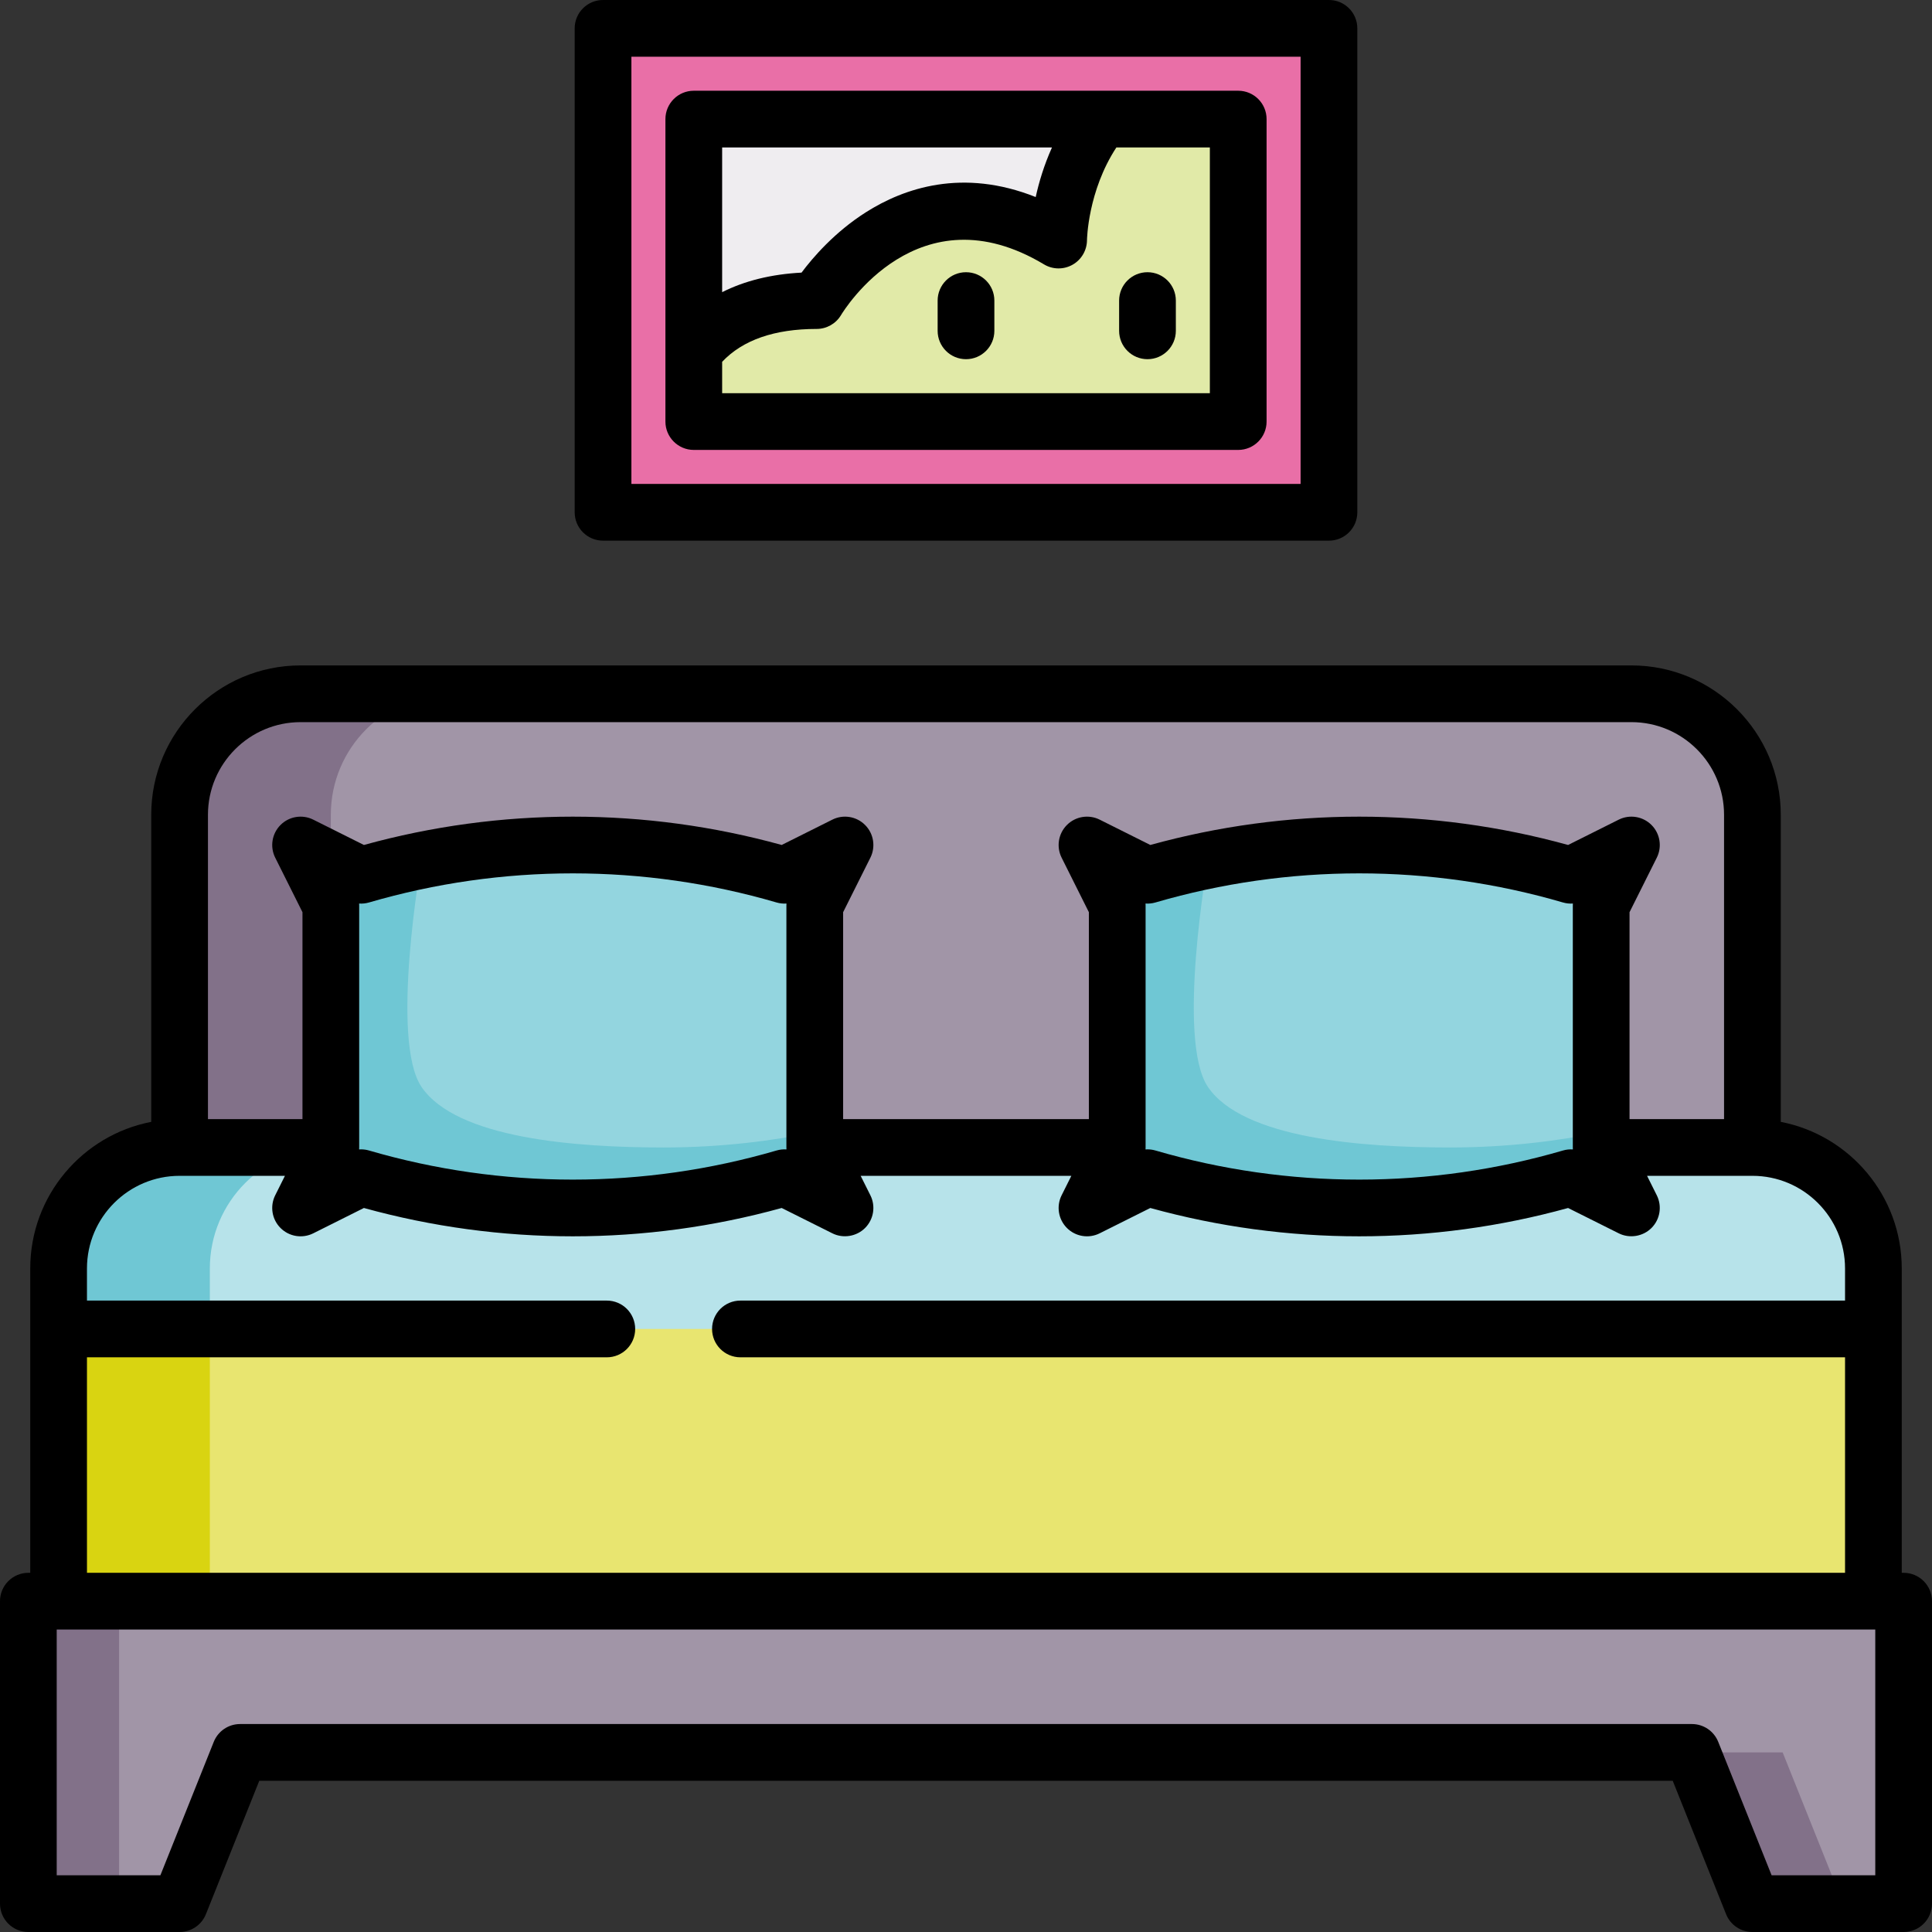 <svg height="512pt" viewBox="0 0 512 512" width="512pt" xmlns="http://www.w3.org/2000/svg"><rect x="0" y="0" width="512" height="512" fill="#333333" stroke="none"/><path d="m504.484 504.484h-40.078l-16.031-40.078h-384.75l-16.031 40.078h-40.078v-80.156h496.969zm0 0" fill="#a195a7"/><path d="m7.516 424.328h24.047v80.156h-24.047zm0 0" fill="#827189"/><path d="m448.375 464.406 16.031 40.078h24.047l-16.031-40.078zm0 0" fill="#827189"/><path d="m464.406 424.328h-416.812v-208.406c0-17.707 14.355-32.062 32.062-32.062h352.688c17.707 0 32.062 14.355 32.062 32.062zm0 0" fill="#a195a7"/><path d="m119.734 183.859h-40.078c-17.707 0-32.062 14.355-32.062 32.062v208.406h40.078v-208.406c0-17.707 14.355-32.062 32.062-32.062zm0 0" fill="#827189"/><path d="m496.469 424.328h-480.938v-88.172c0-17.707 14.355-32.062 32.062-32.062h416.812c17.707 0 32.062 14.355 32.062 32.062zm0 0" fill="#b7e3ea"/><path d="m87.672 304.094h-40.078c-17.707 0-32.062 14.355-32.062 32.062v88.172h40.078v-88.172c0-17.707 14.355-32.062 32.062-32.062zm0 0" fill="#6fc7d4"/><path d="m223.938 320.125-16.031-8.016c-13.512 3.941-32.777 8.016-56.109 8.016s-42.598-4.074-56.109-8.016c-5.344 2.672-10.688 5.344-16.031 8.016l8.016-16.031v-64.125l-8.016-16.031 16.031 8.016c13.512-3.941 32.777-8.016 56.109-8.016s42.598 4.074 56.109 8.016l16.031-8.016-8.016 16.031v64.125zm0 0" fill="#93d5df"/><path d="m215.922 300.039c-11.309 2.309-24.816 4.055-40.078 4.055-23.332 0-54.82-2.375-64.125-16.031-8.457-12.41 0-60.07 0-60.07-5.98 1.223-11.359 2.598-16.031 3.961l-16.031-8.016 8.016 16.031v64.125l-8.016 16.031 16.031-8.016c13.512 3.941 32.777 8.016 56.109 8.016s42.598-4.074 56.109-8.016l16.031 8.016-8.016-16.031zm0 0" fill="#6fc7d4"/><path d="m288.062 320.125 16.031-8.016c13.512 3.941 32.777 8.016 56.109 8.016s42.598-4.074 56.109-8.016l16.031 8.016-8.016-16.031v-64.125l8.016-16.031-16.031 8.016c-13.512-3.941-32.777-8.016-56.109-8.016s-42.598 4.074-56.109 8.016c-5.344-2.672-10.688-5.344-16.031-8.016l8.016 16.031v64.125zm0 0" fill="#93d5df"/><path d="m424.328 300.039c-11.309 2.309-24.816 4.055-40.078 4.055-23.332 0-54.82-2.375-64.125-16.031-8.457-12.41 0-60.07 0-60.07-5.98 1.223-11.355 2.598-16.031 3.961l-16.031-8.016 8.016 16.031v64.125l-8.016 16.031 16.031-8.016c13.512 3.941 32.777 8.016 56.109 8.016s42.598-4.074 56.109-8.016l16.031 8.016-8.016-16.031zm0 0" fill="#6fc7d4"/><path d="m15.531 352.188h480.938v72.141h-480.938zm0 0" fill="#e8e570"/><path d="m15.531 352.188h40.078v72.141h-40.078zm0 0" fill="#d9d411"/><path d="m159.812 7.516h192.375v128.25h-192.375zm0 0" fill="#e96fa7"/><path d="m183.859 31.562h144.281v80.156h-144.281zm0 0" fill="#efedf0"/><path d="m328.141 31.562h-36.137c-11.453 14.559-11.457 32.062-11.457 32.062-40.078-24.047-64.125 16.031-64.125 16.031-16.777 0-26.719 5.855-32.562 13.477v18.586h144.281zm0 0" fill="#e1eaa8"/><path d="m504.484 416.812h-.5v-80.656c0-19.254-13.82-35.332-32.062-38.852v-81.383c0-21.824-17.754-39.578-39.578-39.578h-352.688c-21.824 0-39.578 17.754-39.578 39.578v81.383c-18.242 3.52-32.062 19.598-32.062 38.852v80.656h-.5c-4.152 0-7.516 3.367-7.516 7.516v80.156c0 4.152 3.363 7.516 7.516 7.516h40.078c3.07 0 5.836-1.871 6.977-4.723l14.141-35.355h374.578l14.141 35.355c1.141 2.852 3.906 4.723 6.977 4.723h40.078c4.152 0 7.516-3.363 7.516-7.516v-80.156c0-4.148-3.363-7.516-7.516-7.516zm-424.828-225.438h352.688c13.539 0 24.547 11.012 24.547 24.547v80.656h-25.047v-54.836l7.223-14.445c1.445-2.891.879-6.387-1.406-8.672-2.289-2.289-5.785-2.855-8.676-1.41l-13.422 6.711c-18.031-4.98-36.637-7.504-55.359-7.504-18.719 0-37.324 2.523-55.355 7.504l-13.422-6.711c-2.895-1.445-6.387-.879-8.676 1.41-2.285 2.285-2.855 5.781-1.406 8.672l7.219 14.445v54.836h-65.125v-54.836l7.223-14.445c1.445-2.891.879-6.387-1.41-8.672-2.285-2.289-5.781-2.855-8.672-1.41l-13.426 6.711c-18.031-4.98-36.637-7.504-55.355-7.504s-37.328 2.523-55.359 7.504l-13.422-6.711c-2.895-1.445-6.387-.879-8.672 1.41-2.289 2.285-2.855 5.781-1.41 8.672l7.223 14.445v54.836h-25.047v-80.656c0-13.535 11.012-24.547 24.547-24.547zm337.176 113.238c-.875-.062-1.766.031-2.621.281-17.551 5.121-35.723 7.715-54.008 7.715s-36.453-2.594-54.004-7.715c-.688-.199-1.398-.301-2.105-.301-.172 0-.344.008-.52.02.016-.172.02-.348.02-.52v-64.125c0-.172-.004-.348-.02-.52.875.062 1.766-.031 2.625-.281 17.551-5.121 35.719-7.715 54.004-7.715s36.457 2.594 54.004 7.715c.859.25 1.75.344 2.625.281-.012.172-.02.348-.02.52v64.125c0 .172.008.348.02.52zm-208.406 0c-.879-.062-1.766.031-2.625.281-17.551 5.121-35.719 7.715-54.004 7.715s-36.453-2.594-54.008-7.715c-.688-.199-1.395-.301-2.102-.301-.176 0-.348.008-.52.02.012-.172.02-.348.02-.52v-64.125c0-.172-.008-.348-.02-.52.875.062 1.766-.031 2.621-.281 17.555-5.121 35.723-7.715 54.008-7.715s36.453 2.594 54.004 7.715c.859.25 1.746.344 2.625.281-.012.172-.02.348-.02.52v64.125c0 .172.008.348.02.52zm-185.379 55.09h137.766c4.152 0 7.516-3.363 7.516-7.516 0-4.148-3.363-7.516-7.516-7.516h-137.766v-8.516c0-13.535 11.012-24.547 24.547-24.547h27.918l-2.578 5.156c-1.445 2.891-.879 6.387 1.41 8.672 2.285 2.289 5.781 2.855 8.672 1.41l13.422-6.715c18.031 4.984 36.641 7.508 55.359 7.508s37.324-2.527 55.355-7.508l13.426 6.711c2.859 1.434 6.41.855 8.672-1.406 2.289-2.289 2.855-5.781 1.41-8.672l-2.578-5.156h55.836l-2.578 5.156c-1.445 2.891-.879 6.387 1.41 8.672 2.285 2.289 5.781 2.855 8.672 1.41l13.422-6.711c18.031 4.98 36.637 7.504 55.359 7.504 18.719 0 37.328-2.523 55.355-7.504l13.422 6.711c2.863 1.43 6.414.852 8.676-1.41 2.285-2.285 2.855-5.781 1.406-8.672l-2.574-5.156h27.918c13.539 0 24.547 11.012 24.547 24.547v8.516h-292.738c-4.148 0-7.512 3.367-7.512 7.516 0 4.152 3.363 7.516 7.512 7.516h292.738v57.109h-465.906zm473.922 137.266h-27.473l-14.145-35.352c-1.141-2.855-3.902-4.727-6.977-4.727h-384.75c-3.074 0-5.836 1.871-6.977 4.727l-14.141 35.352h-27.477v-65.125h481.938zm0 0"/><path d="m159.812 143.281h192.375c4.152 0 7.516-3.367 7.516-7.516v-128.25c0-4.152-3.363-7.516-7.516-7.516h-192.375c-4.152 0-7.516 3.363-7.516 7.516v128.25c0 4.148 3.363 7.516 7.516 7.516zm7.516-128.25h177.344v113.219h-177.344zm0 0"/><path d="m328.141 24.047h-144.281c-4.148 0-7.516 3.363-7.516 7.516v80.156c0 4.148 3.367 7.516 7.516 7.516h144.281c4.152 0 7.516-3.367 7.516-7.516v-80.156c0-4.152-3.363-7.516-7.516-7.516zm-49.355 15.031c-2.121 4.723-3.469 9.27-4.312 13.141-19.352-7.707-34.891-2.402-45.051 4.062-8.23 5.238-13.988 11.93-17.008 15.965-8.043.426-15.062 2.168-21.039 5.18v-38.348zm41.84 65.125h-129.25v-8.32c5.461-5.785 13.875-8.711 25.047-8.711 2.641 0 5.086-1.387 6.445-3.648.824-1.375 20.559-33.406 53.812-13.457 2.316 1.391 5.195 1.414 7.543.098 2.352-1.32 3.816-3.812 3.84-6.508 0-.141.199-12.996 7.785-24.578h24.777zm0 0"/><path d="m304.094 95.188c4.152 0 7.516-3.367 7.516-7.516v-8.016c0-4.152-3.363-7.516-7.516-7.516s-7.516 3.363-7.516 7.516v8.016c0 4.148 3.363 7.516 7.516 7.516zm0 0"/><path d="m256 72.141c-4.148 0-7.516 3.363-7.516 7.516v8.016c0 4.148 3.367 7.516 7.516 7.516 4.152 0 7.516-3.367 7.516-7.516v-8.016c0-4.152-3.363-7.516-7.516-7.516zm0 0"/></svg>